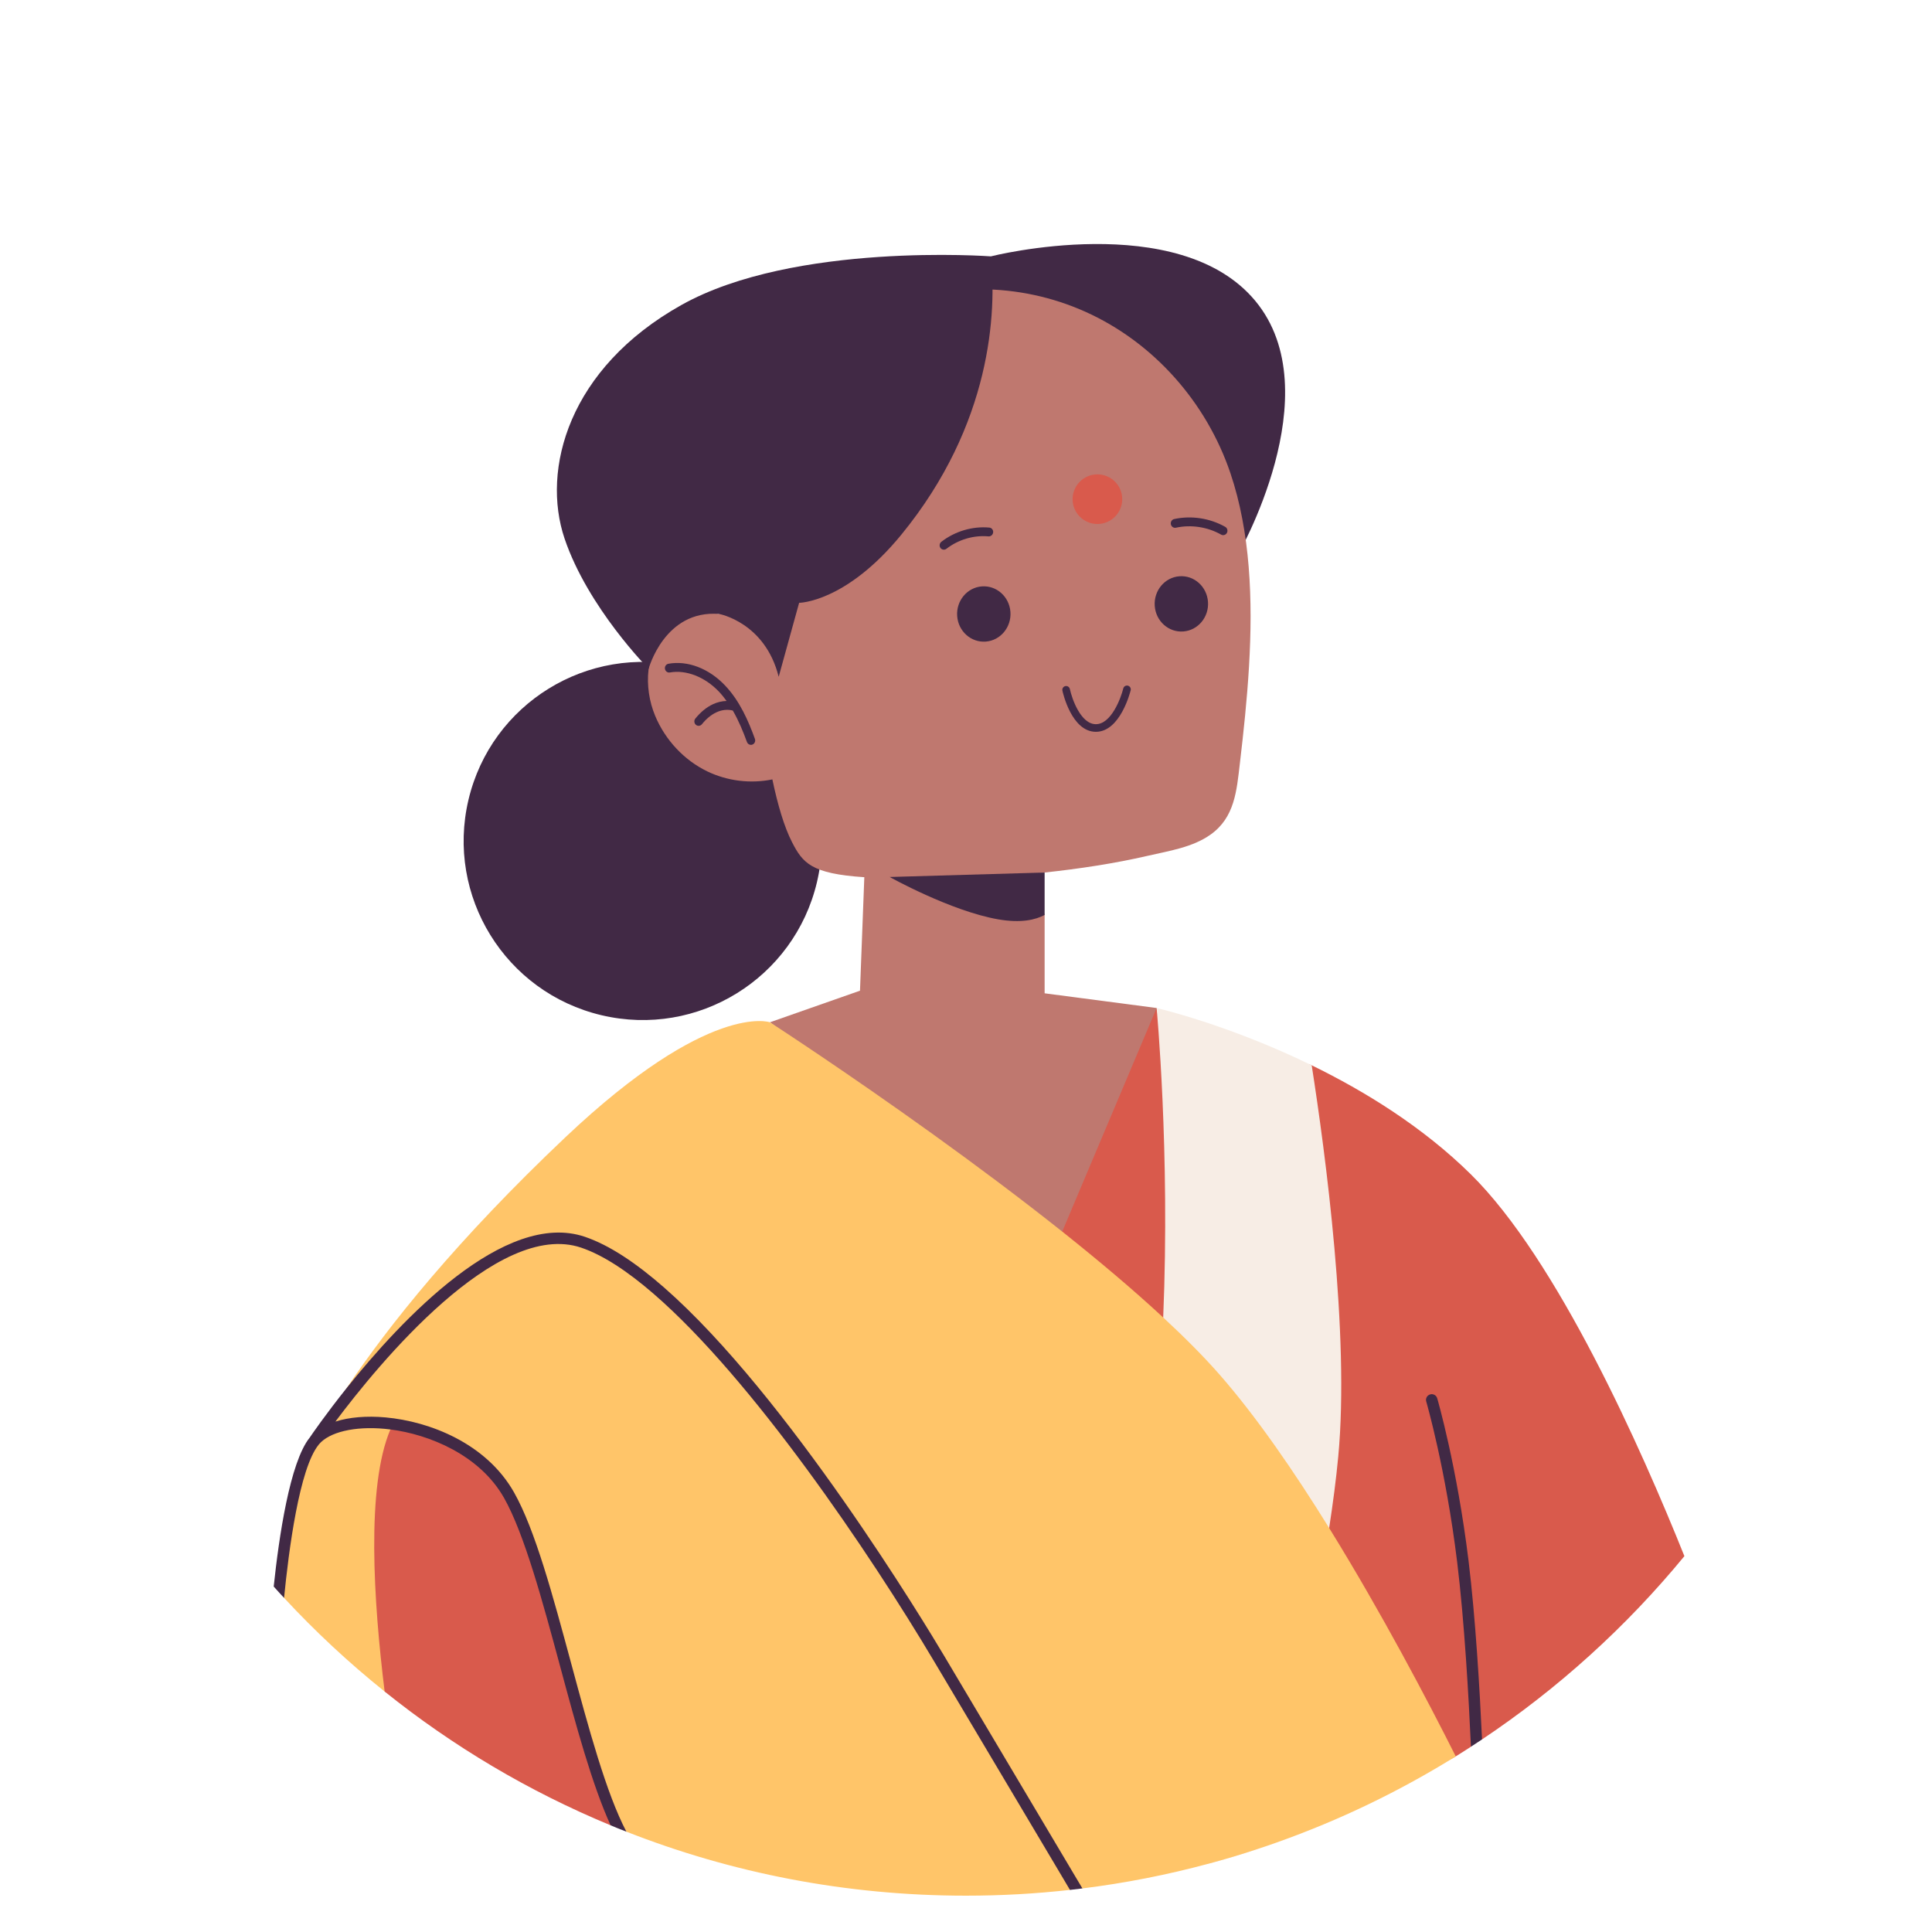 <?xml version="1.0" encoding="UTF-8" standalone="no"?>
<!-- Generator: Adobe Illustrator 28.0.0, SVG Export Plug-In . SVG Version: 6.00 Build 0)  -->

<svg
   version="1.1"
   id="Capa_1"
   x="0px"
   y="0px"
   viewBox="0 0 512 512"
   style="enable-background:new 0 0 512 512;"
   xml:space="preserve"
   sodipodi:docname="indian-woman.svg"
   inkscape:version="1.4 (1:1.4+202410161351+e7c3feb100)"
   xmlns:inkscape="http://www.inkscape.org/namespaces/inkscape"
   xmlns:sodipodi="http://sodipodi.sourceforge.net/DTD/sodipodi-0.dtd"
   xmlns="http://www.w3.org/2000/svg"
   xmlns:svg="http://www.w3.org/2000/svg"><defs
   id="defs130" /><sodipodi:namedview
   id="namedview130"
   pagecolor="#505050"
   bordercolor="#ffffff"
   borderopacity="1"
   inkscape:showpageshadow="0"
   inkscape:pageopacity="0"
   inkscape:pagecheckerboard="1"
   inkscape:deskcolor="#505050"
   inkscape:zoom="1.5683594"
   inkscape:cx="161.95268"
   inkscape:cy="287.88045"
   inkscape:window-width="1920"
   inkscape:window-height="1011"
   inkscape:window-x="0"
   inkscape:window-y="0"
   inkscape:window-maximized="1"
   inkscape:current-layer="g103" />
<g
   id="g115">
	
	<g
   id="g114">
		
		<g
   id="g113">
			
			
			
			<g
   id="g103">
				<g
   id="g51">
					<g
   id="g50">
						<path
   style="fill:#D95A4C;"
   d="M446.383,412.391c-15.37,18.7-33.444,35.089-53.625,48.573        c-0.429,0.289-1.344-5.515-1.777-5.23c-0.548,0.361-0.614,6.81-1.168,7.165c-1.328,0.866-2.666,1.723-4.023,2.56        c-14.821,9.201-34.945-14.21-51.652-8.291l-5.897,13.924l-16.545,0.328l-27.699,24.24l-0.077,0.01l-3.176,0.433l-48.17-26.321        l-60.004-126.644l0.577-0.327l2.839-1.607l68.966-39.131l2.425-1.386l59.14-33.55c0,0,5.053,27.91,18.998,33.309        c5.274,2.04,16.005-21.106,22.097-18.132c14.013,6.843,29.353,16.265,42.124,28.843        C412.747,333.81,435.008,384.039,446.383,412.391z"
   id="path49" />
					</g>
				</g>
				<g
   id="g92">
					<g
   id="g53">
						<g
   id="g52">
							
								<ellipse
   transform="matrix(0.23 -0.973 0.973 0.23 -85.611 337.371)"
   style="fill:#412945;"
   cx="170.338"
   cy="222.773"
   rx="47.456"
   ry="47.456"
   id="ellipse51" />
						</g>
					</g>
					<g
   id="g55">
						<g
   id="g54">
							<path
   style="fill:#412945;"
   d="M262.585,67.939c0,0,49.777-12.638,70.066,11.778c20.289,24.416-4.814,67.745-4.814,67.745         l-39.547-3.439l-38.515-44.017L262.585,67.939z"
   id="path53" />
						</g>
					</g>
					<g
   id="g75">
						<g
   id="g57">
							<g
   id="g56">
								<path
   style="fill:#BF786F;"
   d="M328.575,202.336c-0.847,7.218-1.357,14.282-7.757,18.834          c-4.773,3.397-11,4.321-16.582,5.611c-9.018,2.079-18.209,3.455-27.4,4.446c0,0-12.074,1.305-12.074,4.708          c0,1.638,12.074,4.453,12.074,6.532v20.769l29.681,3.898l-26.139,61.902l-76.338-58.12l23.867-8.373l1.145-30.075          c-14.07-0.924-16.313-3.744-19.171-9.316c-2.088-4.081-3.792-9.942-5.197-16.602c-5.784,1.184-11.915,0.443-17.266-2.137          c-6.102-2.954-11.106-8.277-13.782-14.686c-3.186-7.593-2.627-17.448,3.291-23.001c3.628-3.407,8.777-4.668,13.656-4.023          c-0.751-4.273-1.155-8.671-1.155-13.175c0-40.248,31.48-72.873,70.304-72.873c9.624,0,19.21,2.05,27.977,5.996          c18.074,8.142,32.029,24.012,38.361,42.731c2.647,7.824,4.138,16.207,4.841,24.801          C332.328,167.622,330.509,185.947,328.575,202.336z"
   id="path55" />
							</g>
						</g>
						<g
   id="g58">
							<path
   style="fill:#412945;"
   d="M276.836,231.228c0,0,0,4.841,0,11.241c-2.358,1.27-6.217,2.233-12.319,1.165         c-12.617-2.214-28.747-11.222-28.747-11.222L276.836,231.228z"
   id="path57" />
						</g>
						<g
   id="g74">
							<g
   id="g73">
								<g
   id="g72">
									<g
   id="g65">
										<g
   id="g61">
											<g
   id="g60">
												<g
   id="g59">
													<path
   style="fill:#412945;"
   d="M267.775,162.181c0.284,4.04-2.645,7.554-6.543,7.849               c-3.898,0.295-7.288-2.742-7.572-6.782c-0.284-4.04,2.645-7.554,6.542-7.849               C264.1,155.105,267.49,158.141,267.775,162.181z"
   id="path58" />
												</g>
											</g>
										</g>
										<g
   id="g64">
											<g
   id="g63">
												<g
   id="g62">
													<path
   style="fill:#412945;"
   d="M320.131,159.497c0.284,4.04-2.645,7.554-6.543,7.848               c-3.898,0.295-7.288-2.741-7.572-6.781c-0.284-4.04,2.645-7.554,6.542-7.849               C316.457,152.42,319.847,155.456,320.131,159.497z"
   id="path61" />
												</g>
											</g>
										</g>
									</g>
									<g
   id="g68">
										<g
   id="g67">
											<g
   id="g66">
												<path
   style="fill:#412945;"
   d="M249.81,145.627c-0.225-0.067-0.43-0.207-0.58-0.415              c-0.369-0.514-0.258-1.247,0.247-1.638c3.621-2.796,8.253-4.166,12.712-3.758c0.618,0.058,1.073,0.624,1.006,1.268              c-0.068,0.643-0.627,1.118-1.251,1.061c-3.902-0.357-7.959,0.841-11.128,3.289              C250.514,145.667,250.141,145.726,249.81,145.627z"
   id="path65" />
											</g>
										</g>
									</g>
									<g
   id="g71">
										<g
   id="g70">
											<g
   id="g69">
												<path
   style="fill:#412945;"
   d="M324.155,141.822c-0.183,0-0.368-0.046-0.541-0.144              c-3.601-2.038-7.967-2.705-11.983-1.829c-0.607,0.134-1.211-0.273-1.339-0.906c-0.129-0.634,0.263-1.255,0.874-1.389              c4.532-0.991,9.465-0.238,13.532,2.064c0.548,0.31,0.751,1.023,0.451,1.591              C324.943,141.601,324.555,141.821,324.155,141.822z"
   id="path68" />
											</g>
										</g>
									</g>
								</g>
							</g>
							<path
   style="fill:#412945;"
   d="M200.061,195.808c-1.704-4.683-3.981-10.031-7.959-14.199         c-4.281-4.486-9.878-6.617-14.96-5.707c-0.615,0.11-1.028,0.717-0.922,1.355c0.107,0.638,0.684,1.067,1.308,0.955         c4.284-0.769,9.259,1.164,12.964,5.047c0.75,0.786,1.422,1.631,2.054,2.503c-1.204,0.03-2.438,0.316-3.621,0.868         c-1.672,0.779-3.238,2.055-4.651,3.795c-0.403,0.496-0.341,1.235,0.136,1.652c0.212,0.185,0.471,0.275,0.728,0.275         c0.323,0,0.643-0.141,0.866-0.417c1.193-1.468,2.487-2.534,3.849-3.167c1.443-0.673,3.011-0.829,4.35-0.466         c1.585,2.735,2.765,5.646,3.743,8.333c0.17,0.47,0.601,0.759,1.058,0.759c0.133,0,0.268-0.025,0.4-0.076         C199.988,197.09,200.283,196.414,200.061,195.808z"
   id="path73" />
						</g>
					</g>
					<g
   id="g77">
						<g
   id="g76">
							<path
   style="fill:#412945;"
   d="M290.426,193.938c-6.468,0-8.782-10.468-8.877-10.914c-0.117-0.546,0.23-1.082,0.776-1.199         c0.535-0.12,1.081,0.23,1.199,0.775c0.557,2.591,2.885,9.316,6.901,9.316c0.001,0,0.001,0,0.002,0         c4.038-0.001,6.603-6.834,7.251-9.467c0.133-0.542,0.68-0.874,1.222-0.74c0.541,0.133,0.873,0.679,0.741,1.221         c-0.11,0.449-2.768,11.004-9.213,11.007C290.428,193.938,290.427,193.938,290.426,193.938z"
   id="path75" />
						</g>
					</g>
					<g
   id="g79">
						<g
   id="g78">
							<circle
   style="fill:#D95A4C;"
   cx="290.826"
   cy="132.288"
   r="6.577"
   id="circle77" />
						</g>
					</g>
					
					<g
   id="g91">
						<g
   id="g90">
							<path
   style="fill:#412945;"
   d="M190.59,162.707c0,0,12.159,2.207,15.77,16.65l5.416-19.602c0,0,12.359-0.061,27.081-18.054         c23.986-29.316,25.275-59.062,23.728-73.763c0,0-52.099-3.869-82.016,12.896c-29.918,16.764-37.139,43.587-30.95,61.899         c6.19,18.312,22.277,34.507,22.277,34.507S176.109,161.532,190.59,162.707z"
   id="path89" />
						</g>
					</g>
				</g>
				<g
   id="g102">
					<g
   id="g94">
						<g
   id="g93">
							<path
   style="fill:#412945;"
   d="M392.758,460.964c-0.972,0.654-1.954,1.299-2.945,1.934         c-0.577-12.79-1.713-33.088-3.647-48.909c-3.041-24.849-8.152-42.404-8.2-42.577c-0.241-0.799,0.221-1.646,1.03-1.877         c0.799-0.241,1.646,0.221,1.877,1.02c0.058,0.183,5.226,17.949,8.306,43.058C391.035,428.81,392.161,448.077,392.758,460.964         z"
   id="path92" />
						</g>
					</g>
					<g
   id="g96">
						<g
   id="g95">
							<path
   style="fill:#F7EDE5;"
   d="M354.656,385.944c-0.568,6.044-1.405,12.444-2.416,18.998         c-5.264,34.021-15.408,72.036-18.7,83.98c-0.106,0.395-0.212,0.76-0.298,1.097h-0.01c-4.215,1.405-8.488,2.685-12.8,3.84         l-0.029,0.01l-35.474,3.359l-1.453,0.135c0,0,0.164-0.577,0.443-1.694c0.009-0.029,0.019-0.058,0.029-0.096         c2.772-10.644,17.112-67.099,22.222-116.846c1.02-9.932,1.684-19.903,2.088-29.575c1.848-44.088-1.742-82.016-1.742-82.016         s18.882,4.331,41.095,15.177C351.24,305.525,357.688,353.694,354.656,385.944z"
   id="path94" />
						</g>
					</g>
					<g
   id="g98">
						<g
   id="g97">
							<path
   style="fill:#FFC569;"
   d="M385.79,465.458c-14.821,9.201-30.691,16.881-47.398,22.799l-0.019,0.01         c-1.703,0.606-3.407,1.193-5.129,1.751h-0.01c-4.215,1.405-8.488,2.685-12.8,3.84l-0.029,0.01         c-10.904,2.945-22.097,5.159-33.54,6.583h-0.01c-0.54,0.071-4.719-6.737-5.26-6.672c-0.558,0.067,2.521,7.008,1.959,7.066         c-9.047,1.01-18.238,1.53-27.554,1.53c-31.759,0-62.123-6.005-89.995-16.958c-0.866-0.327-15.803-26.922-16.65-27.269         c-0.548-0.221-16.999-53.008-17.528-53.24c-16.986-7.02-12.977,3.275-19.806,13.792c-1.896,2.92-6.161,32.725-10.083,29.577         c-9.489-7.613-18.401-15.909-26.659-24.821c-0.481-0.52,0.309-11.917-0.172-12.446c1.107-11.01,2.319-17.302,7.535-27.85         c0.221-0.462,0.452-0.914,0.693-1.347c0.616-1.126,1.29-2.31,2.011-3.561c1.828-3.128,4.013-6.621,6.583-10.481         c0,0,0-0.01,0.01-0.01c10.991-16.428,29.2-39.228,57.937-66.415c38.169-36.109,54.164-30.431,54.164-30.431         s0.009,0,0.019,0.01c0.01,0.01,0.029,0.019,0.038,0.029c1.184,0.76,20.114,13.06,43.279,29.729         c10.904,7.844,22.742,16.659,34.117,25.696c9.528,7.584,18.728,15.312,26.764,22.771         c5.649,5.236,10.731,10.327,14.936,15.129c9.711,11.077,19.729,25.629,29.046,40.662         C366.147,427.395,378.466,450.906,385.79,465.458z"
   id="path96" />
						</g>
					</g>
					<g
   id="g100">
						<g
   id="g99">
							<path
   style="fill:#D95A4C;"
   d="M161.222,479.307c0.78,1.78,1.519,1.347,2.221,2.964c-0.548-0.221-1.095,1.684-1.625,1.453         c-21.702-8.97-41.836-20.961-59.881-35.445c-2.945-23.743-4.937-54.309,1.521-69.457c0.164-0.385,0.337-0.76,0.51-1.126         c0,0,24.243,2.06,35.08,26.303C149.875,428.242,152.455,459.193,161.222,479.307z"
   id="path98" />
						</g>
					</g>
					<g
   id="g101">
						<path
   style="fill:#412945;"
   d="M284.93,497.227c-0.298-0.51-0.606-1.04-0.934-1.569c-0.01-0.029-0.029-0.058-0.048-0.087        c-8.575-14.436-21.413-36.032-33.732-56.753c-4.899-8.248-41.566-69.033-74.23-97.617        c-7.334-6.429-14.455-11.222-20.98-13.435c-21.26-7.218-48.64,21.972-63.067,39.998c-0.01,0-0.01,0.01-0.01,0.01        c-5.611,7.016-9.258,12.328-9.826,13.166c-0.01,0.01-0.01,0.019-0.019,0.029c-5.274,6.506-8.171,26.447-9.547,39.478        c0.433,0.481,0.866,0.962,1.299,1.444c0.481,0.529,0.963,1.049,1.444,1.569c1.232-12.53,4.042-34.358,9.191-40.623        c0.01-0.019,0.019-0.039,0.029-0.048c2.733-3.282,9.412-4.87,17.429-4.139c0.5,0.048,1.01,0.106,1.53,0.173        c10.221,1.299,23.675,6.717,30.143,18.18c5.37,9.528,10.192,27.38,14.85,44.636c4.177,15.504,8.488,31.442,13.368,42.086        c0.529,0.231,1.068,0.452,1.617,0.674c0.847,0.347,1.704,0.693,2.57,1.02c-5.341-10.134-10.057-27.611-14.629-44.569        c-4.927-18.238-9.576-35.474-15.139-45.329c-7.362-13.05-22.414-18.834-34.04-19.893c-5.081-0.462-9.662-0.058-13.31,1.107        c11.356-15.177,42.875-53.645,65.145-46.09c5.803,1.973,12.29,6.265,19.113,12.165c26.178,22.617,57.369,68.793,74.461,97.559        c12.03,20.24,24.561,41.316,33.136,55.733c0.991,1.674,1.935,3.262,2.81,4.745c1.107-0.116,2.204-0.25,3.301-0.395        C286.248,499.431,285.604,498.353,284.93,497.227z"
   id="path100" />
					</g>
				</g>
			</g>
			
		</g>
	</g>
</g>
<g
   id="g116">
</g>
<g
   id="g117">
</g>
<g
   id="g118">
</g>
<g
   id="g119">
</g>
<g
   id="g120">
</g>
<g
   id="g121">
</g>
<g
   id="g122">
</g>
<g
   id="g123">
</g>
<g
   id="g124">
</g>
<g
   id="g125">
</g>
<g
   id="g126">
</g>
<g
   id="g127">
</g>
<g
   id="g128">
</g>
<g
   id="g129">
</g>
<g
   id="g130">
</g>
</svg>
